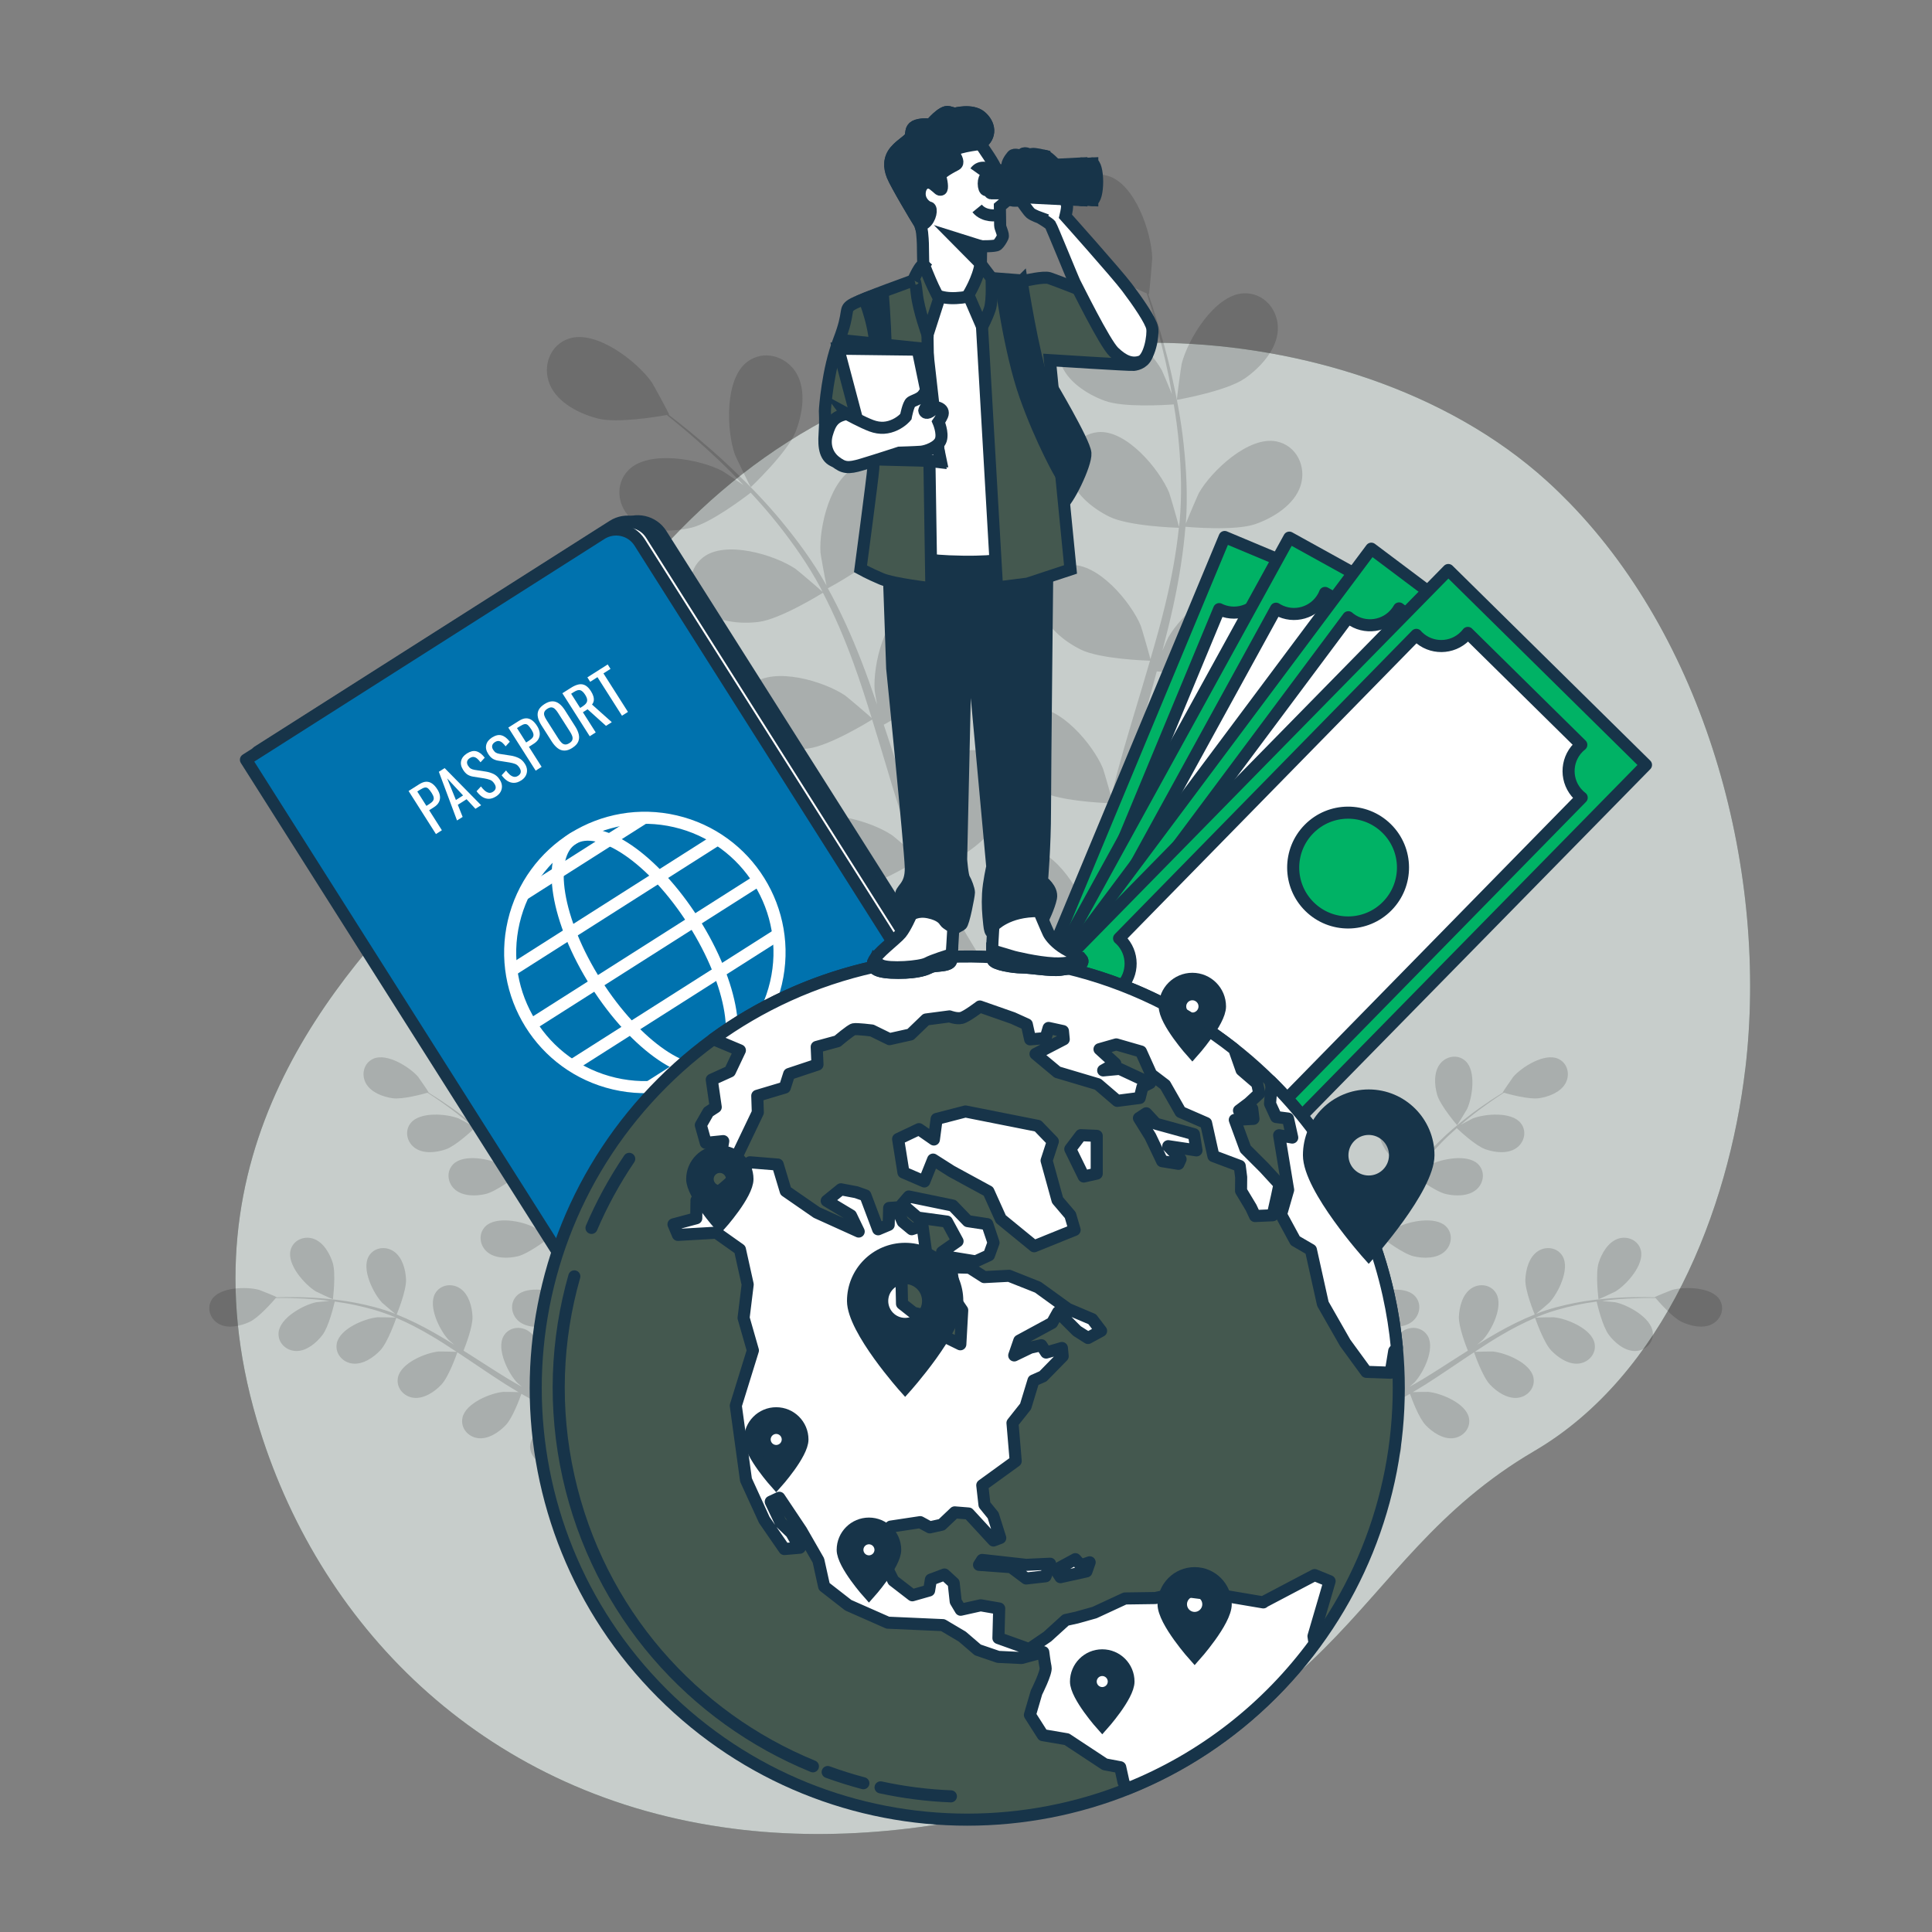 <svg width="160" height="160" viewBox="0 0 160 160" fill="none" xmlns="http://www.w3.org/2000/svg">
<rect x="0" y="0" width="160" height="160" fill="#808080" stroke="none"/>
<g clip-path="url(#clip0_1100_12081)">
<path d="M144.541 88.486C143.155 100.23 137.792 113.885 127.085 120.157C110.905 129.635 112.259 144.214 80.678 150.554C75.753 151.542 71.081 151.958 66.675 151.875C64.307 151.83 62.013 151.642 59.801 151.315C39.728 148.384 26.221 134.432 21.267 117.59C14.745 95.44 27.766 80.941 36.4 72.202C45.03 63.466 51.353 36.24 82.352 29.766C87.078 28.781 91.91 28.278 96.742 28.4C107.773 28.672 119.801 32.291 128.125 39.85C128.749 40.416 129.357 41.008 129.949 41.613C141.517 53.488 146.435 72.477 144.544 88.486H144.541Z" fill="#44584F"/>
<path opacity="0.7" d="M144.541 88.486C143.155 100.23 137.792 113.885 127.085 120.157C110.905 129.635 112.259 144.214 80.678 150.554C75.753 151.542 71.081 151.958 66.675 151.875C64.307 151.83 62.013 151.642 59.801 151.315C39.728 148.384 26.221 134.432 21.267 117.59C14.745 95.44 27.766 80.941 36.4 72.202C45.03 63.466 51.353 36.24 82.352 29.766C87.078 28.781 91.91 28.278 96.742 28.4C107.773 28.672 119.801 32.291 128.125 39.85C128.749 40.416 129.357 41.008 129.949 41.613C141.517 53.488 146.435 72.477 144.544 88.486H144.541Z" fill="white"/>
<g opacity="0.15">
<path d="M103.069 31.35C101.552 32.403 97.475 33.11 97.472 33.114C97.43 33.12 97.821 30.285 97.865 30.109C98.387 28.07 100.598 24.438 102.953 24.294C104.649 24.192 105.894 25.664 105.827 27.293C105.76 28.957 104.361 30.458 103.072 31.354L103.069 31.35Z" fill="black"/>
<path d="M91.827 82.659C91.827 82.755 91.833 82.845 91.833 82.941L90.435 83.846C90.435 83.462 90.432 83.075 90.432 82.675C90.432 81.542 90.451 80.33 90.486 79.085C90.195 79.03 88.537 78.714 87.03 78.221C86.099 79.737 83.363 81.834 83.008 82.102C83.619 83.037 84.227 83.939 84.809 84.781C85.209 85.363 85.6 85.917 85.981 86.448L84.445 86.752C84.185 86.365 83.92 85.974 83.651 85.565C83.024 84.621 82.374 83.597 81.715 82.541C81.299 82.717 77.881 84.141 76.147 84.096C74.576 84.051 72.585 83.562 71.619 82.205C70.672 80.88 70.909 78.966 72.384 78.125C74.432 76.957 78.269 78.787 79.821 80.208C79.913 80.291 80.806 81.312 81.357 81.965C81.091 81.533 80.825 81.114 80.557 80.666C80.019 79.782 79.507 78.883 78.953 77.917C78.704 77.44 78.448 76.96 78.192 76.477C77.929 76 77.709 75.466 77.465 74.957C76.921 73.763 76.425 72.528 75.955 71.273C75.181 71.744 72.4 73.37 70.832 73.565C69.27 73.76 67.232 73.574 66.07 72.384C64.934 71.216 64.877 69.29 66.208 68.234C68.054 66.768 72.125 67.997 73.875 69.165C73.984 69.238 75.145 70.218 75.776 70.768C75.501 70.01 75.219 69.257 74.963 68.483C74.227 66.246 73.552 63.958 72.867 61.68C72.659 60.982 72.441 60.288 72.227 59.593C71.952 59.763 68.691 61.77 66.934 61.987C65.376 62.182 63.331 61.997 62.173 60.806C61.037 59.638 60.979 57.712 62.31 56.656C64.157 55.19 68.227 56.419 69.977 57.587C70.109 57.677 71.779 59.088 72.189 59.465C71.715 57.936 71.229 56.416 70.691 54.938C69.949 52.896 69.107 50.934 68.153 49.091C68.025 49.171 64.63 51.277 62.832 51.504C61.27 51.699 59.229 51.514 58.07 50.323C56.934 49.155 56.877 47.229 58.208 46.173C60.054 44.707 64.125 45.936 65.875 47.104C66.013 47.197 67.808 48.717 68.115 49.014C68.057 48.906 68.009 48.784 67.952 48.678C66.909 46.726 65.651 44.966 64.393 43.376C63.664 42.451 62.915 41.606 62.169 40.803C61.577 41.261 58.848 43.322 57.254 43.702C55.725 44.067 53.677 44.109 52.39 43.05C51.133 42.013 50.864 40.105 52.07 38.909C53.744 37.248 57.926 38.022 59.795 38.992C59.897 39.043 60.87 39.696 61.574 40.179C61.232 39.821 60.886 39.446 60.55 39.11C59.296 37.843 58.067 36.762 56.973 35.811C56.345 35.277 55.769 34.803 55.222 34.368C54.406 34.515 51.117 35.059 49.552 34.669C48.025 34.288 46.189 33.379 45.536 31.849C44.896 30.349 45.536 28.534 47.161 28.029C49.411 27.328 52.768 29.939 53.977 31.661C54.083 31.811 55.453 34.323 55.411 34.333C55.411 34.333 55.373 34.339 55.363 34.342C55.897 34.752 56.461 35.194 57.072 35.693C58.189 36.621 59.443 37.68 60.729 38.922C62.019 40.16 63.385 41.545 64.694 43.133C66.006 44.723 67.305 46.461 68.413 48.426C68.425 48.448 68.435 48.474 68.448 48.496C68.301 47.821 67.958 45.92 67.949 45.77C67.811 43.67 68.777 39.53 70.969 38.659C72.547 38.035 74.189 39.043 74.633 40.611C75.088 42.211 74.23 44.074 73.28 45.328C72.211 46.742 68.832 48.576 68.56 48.72C69.597 50.602 70.509 52.614 71.321 54.704C71.785 55.898 72.217 57.114 72.633 58.339C72.528 57.75 72.435 57.225 72.432 57.149C72.294 55.046 73.261 50.909 75.453 50.038C77.03 49.411 78.672 50.422 79.117 51.99C79.571 53.59 78.713 55.453 77.763 56.707C76.8 57.981 73.952 59.6 73.19 60.019C73.344 60.489 73.504 60.96 73.657 61.434C74.393 63.699 75.117 65.965 75.894 68.163C76.166 68.938 76.467 69.693 76.761 70.448C76.665 69.926 76.592 69.485 76.589 69.418C76.451 67.315 77.417 63.178 79.609 62.307C81.19 61.68 82.829 62.691 83.273 64.259C83.728 65.859 82.867 67.722 81.92 68.976C81.001 70.192 78.384 71.709 77.485 72.211C77.811 72.976 78.134 73.741 78.486 74.467C78.736 74.957 78.944 75.446 79.222 75.926C79.488 76.406 79.75 76.88 80.013 77.35C80.55 78.237 81.094 79.155 81.641 80.006C82.016 80.602 82.384 81.162 82.752 81.728C82.47 80.96 81.952 79.443 81.923 79.312C81.622 77.946 81.667 75.619 82.329 73.859C82.285 73.658 82.256 73.453 82.249 73.248C82.192 71.619 83.443 70.153 85.139 70.266C87.491 70.419 89.683 74.064 90.195 76.106C90.224 76.227 90.406 77.568 90.509 78.419C90.525 77.91 90.534 77.418 90.56 76.893C90.598 75.859 90.669 74.826 90.739 73.715C90.793 73.181 90.845 72.64 90.899 72.096C90.941 71.555 91.056 70.986 91.129 70.426C91.334 69.13 91.603 67.827 91.904 66.518C90.998 66.483 87.782 66.304 86.368 65.603C84.96 64.906 83.357 63.626 83.046 61.99C82.742 60.39 83.757 58.752 85.449 58.605C87.798 58.4 90.515 61.67 91.331 63.613C91.382 63.734 91.811 65.19 92.032 65.997C92.217 65.213 92.4 64.429 92.617 63.642C93.238 61.37 93.936 59.088 94.621 56.809C94.832 56.112 95.033 55.414 95.238 54.717C94.915 54.707 91.088 54.579 89.504 53.795C88.096 53.098 86.493 51.818 86.182 50.182C85.878 48.582 86.893 46.944 88.585 46.797C90.934 46.592 93.651 49.862 94.467 51.802C94.528 51.949 95.142 54.048 95.273 54.589C95.721 53.053 96.157 51.517 96.521 49.984C97.03 47.872 97.411 45.773 97.629 43.709C97.478 43.706 93.485 43.59 91.859 42.784C90.451 42.086 88.848 40.806 88.537 39.171C88.233 37.571 89.248 35.933 90.941 35.786C93.289 35.581 96.006 38.851 96.822 40.794C96.886 40.947 97.545 43.206 97.635 43.622C97.648 43.501 97.673 43.373 97.686 43.251C97.891 41.046 97.814 38.883 97.641 36.864C97.545 35.69 97.385 34.573 97.206 33.491C96.461 33.545 93.046 33.76 91.507 33.197C90.029 32.659 88.297 31.562 87.811 29.971C87.334 28.413 88.163 26.675 89.827 26.342C92.141 25.881 95.2 28.832 96.224 30.672C96.278 30.771 96.733 31.853 97.053 32.643C96.963 32.157 96.883 31.651 96.79 31.184C96.441 29.437 96.016 27.856 95.629 26.461C95.401 25.667 95.181 24.957 94.966 24.294C94.208 23.965 91.158 22.605 90.07 21.418C89.008 20.259 87.977 18.486 88.275 16.851C88.569 15.248 90.105 14.086 91.737 14.56C94.003 15.216 95.357 19.248 95.421 21.35C95.424 21.533 95.181 24.384 95.142 24.368C95.142 24.368 95.104 24.352 95.097 24.349C95.315 24.982 95.542 25.667 95.776 26.416C96.195 27.805 96.659 29.379 97.046 31.13C97.437 32.873 97.814 34.784 98.029 36.829C98.246 38.877 98.371 41.046 98.211 43.296C98.211 43.322 98.205 43.347 98.201 43.373C98.454 42.73 99.216 40.954 99.289 40.822C100.333 38.995 103.424 36.074 105.731 36.56C107.392 36.909 108.205 38.656 107.712 40.211C107.206 41.798 105.465 42.877 103.981 43.398C102.307 43.99 98.477 43.651 98.173 43.626C98 45.766 97.651 47.949 97.174 50.138C96.902 51.389 96.592 52.643 96.262 53.894C96.496 53.344 96.71 52.854 96.749 52.79C97.792 50.963 100.883 48.041 103.19 48.528C104.854 48.877 105.664 50.624 105.171 52.176C104.669 53.763 102.925 54.842 101.44 55.363C99.936 55.894 96.665 55.673 95.798 55.603C95.667 56.083 95.542 56.563 95.408 57.04C94.771 59.338 94.125 61.626 93.561 63.888C93.363 64.685 93.197 65.478 93.024 66.272C93.232 65.786 93.414 65.376 93.446 65.315C94.489 63.488 97.581 60.566 99.888 61.053C101.549 61.401 102.361 63.149 101.869 64.701C101.363 66.288 99.622 67.366 98.137 67.888C96.701 68.394 93.68 68.218 92.653 68.141C92.502 68.957 92.352 69.776 92.243 70.576C92.182 71.123 92.083 71.645 92.054 72.198C92.013 72.746 91.971 73.286 91.929 73.821C91.888 74.854 91.837 75.923 91.821 76.934C91.805 77.638 91.801 78.307 91.798 78.982C91.987 78.186 92.39 76.633 92.438 76.509C93.193 74.544 95.805 71.19 98.16 71.318C99.856 71.411 100.921 73.018 100.669 74.627C100.409 76.272 98.851 77.603 97.465 78.342C95.939 79.158 92.253 79.414 91.792 79.443C91.789 80.56 91.795 81.648 91.817 82.672L91.827 82.659Z" fill="black"/>
<path d="M62.183 40.339C62.151 40.368 60.912 37.785 60.851 37.616C60.163 35.626 60.003 31.379 61.888 29.962C63.245 28.941 65.095 29.482 65.936 30.877C66.797 32.301 66.461 34.323 65.879 35.782C65.194 37.498 62.183 40.336 62.183 40.339Z" fill="black"/>
</g>
<g opacity="0.15">
<path d="M40.938 90.646C40.675 91.562 39.283 93.178 39.28 93.178C39.264 93.194 38.493 91.936 38.454 91.85C37.997 90.864 37.69 88.694 38.582 87.869C39.226 87.274 40.202 87.453 40.707 88.125C41.222 88.81 41.158 89.866 40.934 90.646H40.938Z" fill="black"/>
<path d="M53.226 114.787C53.258 114.826 53.29 114.861 53.322 114.896L53.059 115.715C52.935 115.565 52.807 115.408 52.675 115.248C52.304 114.797 51.917 114.304 51.523 113.798C51.389 113.872 50.624 114.288 49.863 114.582C49.987 115.491 49.581 117.222 49.527 117.446C50.077 117.619 50.611 117.779 51.12 117.926C51.469 118.026 51.808 118.122 52.132 118.208L51.62 118.832C51.389 118.765 51.156 118.694 50.916 118.618C50.355 118.445 49.764 118.25 49.156 118.045C49.047 118.253 48.151 119.936 47.444 120.483C46.803 120.979 45.847 121.434 45.018 121.21C44.208 120.989 43.677 120.15 43.991 119.331C44.426 118.195 46.554 117.67 47.639 117.731C47.703 117.734 48.391 117.85 48.826 117.93C48.58 117.843 48.336 117.763 48.084 117.674C47.581 117.498 47.082 117.306 46.547 117.101C46.291 116.992 46.035 116.883 45.773 116.774C45.514 116.672 45.252 116.528 44.986 116.406C44.378 116.109 43.776 115.776 43.181 115.43C43.024 115.872 42.448 117.427 41.888 118.019C41.328 118.608 40.455 119.2 39.603 119.104C38.768 119.011 38.115 118.259 38.301 117.405C38.56 116.218 40.583 115.376 41.664 115.27C41.731 115.264 42.516 115.274 42.944 115.29C42.586 115.078 42.227 114.867 41.872 114.643C40.848 113.99 39.831 113.299 38.813 112.614C38.503 112.403 38.189 112.198 37.876 111.99C37.821 112.147 37.175 114.013 36.547 114.675C35.991 115.264 35.114 115.856 34.263 115.76C33.428 115.667 32.775 114.915 32.96 114.061C33.216 112.874 35.242 112.032 36.324 111.926C36.404 111.92 37.533 111.936 37.818 111.955C37.13 111.501 36.439 111.053 35.741 110.64C34.778 110.067 33.802 109.562 32.819 109.139C32.794 109.213 32.128 111.162 31.485 111.84C30.925 112.429 30.052 113.021 29.2 112.925C28.365 112.832 27.712 112.08 27.898 111.226C28.154 110.038 30.18 109.197 31.261 109.091C31.344 109.082 32.56 109.101 32.778 109.12C32.72 109.094 32.663 109.062 32.602 109.04C31.546 108.602 30.471 108.31 29.45 108.09C28.858 107.958 28.282 107.866 27.722 107.789C27.636 108.166 27.22 109.878 26.707 110.554C26.218 111.2 25.412 111.885 24.554 111.885C23.712 111.885 22.983 111.21 23.072 110.339C23.197 109.13 25.117 108.07 26.18 107.846C26.237 107.834 26.839 107.776 27.277 107.738C27.024 107.706 26.762 107.67 26.519 107.645C25.604 107.549 24.762 107.52 24.013 107.498C23.587 107.488 23.203 107.491 22.845 107.494C22.567 107.818 21.434 109.114 20.682 109.469C19.949 109.814 18.919 110.054 18.157 109.658C17.412 109.267 17.076 108.333 17.555 107.603C18.224 106.589 20.416 106.534 21.463 106.822C21.552 106.848 22.922 107.402 22.909 107.421C22.909 107.421 22.896 107.437 22.893 107.44C23.239 107.427 23.61 107.421 24.016 107.421C24.765 107.424 25.61 107.437 26.532 107.514C27.45 107.587 28.448 107.693 29.488 107.898C30.532 108.102 31.616 108.371 32.701 108.794C32.714 108.797 32.727 108.806 32.736 108.81C32.458 108.589 31.7 107.942 31.645 107.885C30.903 107.091 29.936 105.126 30.525 104.061C30.951 103.296 31.936 103.162 32.624 103.642C33.328 104.131 33.594 105.155 33.626 105.965C33.661 106.88 32.912 108.714 32.852 108.861C33.879 109.27 34.903 109.776 35.907 110.346C36.483 110.669 37.053 111.014 37.62 111.366C37.386 111.168 37.175 110.986 37.149 110.96C36.407 110.166 35.44 108.202 36.029 107.136C36.455 106.371 37.44 106.237 38.128 106.717C38.832 107.206 39.098 108.23 39.13 109.04C39.162 109.862 38.554 111.44 38.388 111.856C38.602 111.994 38.819 112.128 39.037 112.266C40.071 112.928 41.101 113.597 42.128 114.221C42.49 114.442 42.855 114.643 43.219 114.848C43.011 114.672 42.839 114.518 42.813 114.493C42.071 113.699 41.104 111.731 41.693 110.669C42.119 109.904 43.104 109.77 43.792 110.25C44.496 110.739 44.762 111.763 44.794 112.573C44.826 113.357 44.279 114.819 44.084 115.312C44.464 115.51 44.842 115.709 45.219 115.885C45.479 115.997 45.722 116.125 45.991 116.224C46.253 116.33 46.512 116.432 46.772 116.534C47.274 116.714 47.792 116.899 48.288 117.062C48.631 117.178 48.964 117.28 49.293 117.386C48.928 117.171 48.227 116.736 48.173 116.694C47.607 116.25 46.864 115.306 46.554 114.387C46.471 114.323 46.391 114.25 46.32 114.17C45.764 113.539 45.786 112.544 46.499 112.035C47.488 111.328 49.552 112.064 50.426 112.71C50.477 112.749 50.989 113.226 51.306 113.53C51.146 113.322 50.989 113.12 50.829 112.906C50.506 112.48 50.199 112.045 49.863 111.581C49.709 111.35 49.556 111.117 49.399 110.883C49.239 110.653 49.098 110.39 48.944 110.141C48.602 109.558 48.282 108.95 47.978 108.33C47.603 108.611 46.263 109.59 45.469 109.776C44.679 109.958 43.623 109.971 42.964 109.421C42.32 108.88 42.189 107.898 42.816 107.286C43.687 106.438 45.84 106.854 46.8 107.36C46.861 107.392 47.508 107.834 47.859 108.083C47.677 107.709 47.495 107.338 47.322 106.954C46.826 105.843 46.359 104.707 45.888 103.574C45.744 103.229 45.597 102.883 45.45 102.538C45.319 102.64 43.751 103.84 42.861 104.045C42.071 104.227 41.015 104.24 40.355 103.69C39.712 103.152 39.581 102.166 40.208 101.555C41.079 100.707 43.232 101.123 44.192 101.629C44.266 101.667 45.197 102.304 45.424 102.477C45.101 101.718 44.772 100.963 44.416 100.234C43.93 99.226 43.395 98.263 42.807 97.37C42.746 97.418 41.114 98.675 40.205 98.886C39.415 99.069 38.359 99.082 37.7 98.531C37.056 97.994 36.925 97.008 37.552 96.397C38.423 95.549 40.576 95.965 41.536 96.471C41.613 96.509 42.615 97.197 42.784 97.331C42.749 97.277 42.72 97.219 42.685 97.168C42.045 96.221 41.309 95.386 40.58 94.634C40.157 94.198 39.728 93.805 39.303 93.43C39.024 93.696 37.731 94.896 36.931 95.178C36.167 95.447 35.117 95.575 34.404 95.098C33.703 94.634 33.466 93.667 34.023 92.992C34.794 92.051 36.98 92.231 37.991 92.627C38.045 92.65 38.58 92.931 38.967 93.142C38.772 92.976 38.573 92.803 38.384 92.647C37.674 92.064 36.989 91.571 36.375 91.142C36.026 90.903 35.703 90.688 35.402 90.496C34.992 90.615 33.331 91.066 32.509 90.951C31.706 90.835 30.717 90.467 30.301 89.715C29.895 88.979 30.128 88.013 30.935 87.671C32.051 87.194 33.911 88.355 34.624 89.174C34.685 89.245 35.52 90.464 35.501 90.471C35.501 90.471 35.482 90.477 35.475 90.477C35.77 90.659 36.084 90.858 36.423 91.079C37.044 91.495 37.744 91.971 38.471 92.544C39.197 93.114 39.971 93.751 40.727 94.496C41.482 95.242 42.24 96.064 42.912 97.014C42.919 97.024 42.925 97.037 42.935 97.05C42.826 96.71 42.547 95.754 42.535 95.677C42.352 94.608 42.631 92.432 43.709 91.872C44.487 91.469 45.383 91.901 45.693 92.682C46.01 93.478 45.667 94.48 45.248 95.171C44.775 95.952 43.136 97.072 43.005 97.159C43.636 98.067 44.212 99.053 44.736 100.083C45.037 100.672 45.322 101.274 45.6 101.878C45.514 101.584 45.44 101.318 45.434 101.28C45.252 100.208 45.53 98.035 46.608 97.475C47.386 97.072 48.279 97.504 48.589 98.285C48.906 99.082 48.563 100.083 48.144 100.774C47.719 101.478 46.34 102.458 45.971 102.714C46.077 102.947 46.183 103.181 46.285 103.414C46.781 104.538 47.271 105.661 47.786 106.749C47.968 107.133 48.16 107.504 48.352 107.875C48.276 107.613 48.215 107.389 48.208 107.357C48.026 106.288 48.304 104.112 49.383 103.552C50.16 103.149 51.053 103.581 51.364 104.362C51.68 105.158 51.338 106.16 50.919 106.851C50.512 107.523 49.248 108.438 48.813 108.746C49.021 109.12 49.229 109.498 49.447 109.85C49.6 110.086 49.731 110.33 49.901 110.56C50.064 110.794 50.224 111.021 50.381 111.248C50.701 111.674 51.031 112.118 51.357 112.525C51.581 112.81 51.799 113.078 52.016 113.35C51.831 112.97 51.485 112.221 51.463 112.154C51.12 111.123 51.066 108.931 52.048 108.214C52.755 107.696 53.706 107.987 54.132 108.714C54.567 109.453 54.378 110.493 54.068 111.242C53.725 112.067 52.34 113.373 52.163 113.536C52.528 113.984 52.883 114.413 53.229 114.816L53.226 114.787Z" fill="black"/>
<path d="M27.568 107.597C27.568 107.619 26.227 106.995 26.147 106.944C25.222 106.374 23.77 104.733 24.058 103.552C24.266 102.701 25.181 102.314 25.971 102.592C26.781 102.88 27.306 103.795 27.552 104.57C27.84 105.478 27.568 107.594 27.568 107.597Z" fill="black"/>
</g>
<g opacity="0.15">
<path d="M119.012 90.646C119.274 91.562 120.666 93.178 120.669 93.178C120.685 93.194 121.456 91.936 121.495 91.85C121.952 90.864 122.26 88.694 121.367 87.869C120.724 87.274 119.748 87.453 119.242 88.125C118.727 88.81 118.791 89.866 119.015 90.646H119.012Z" fill="black"/>
<path d="M106.723 114.787C106.691 114.826 106.659 114.861 106.627 114.896L106.89 115.715C107.015 115.565 107.143 115.408 107.274 115.248C107.645 114.797 108.032 114.304 108.426 113.798C108.56 113.872 109.325 114.288 110.087 114.582C109.962 115.491 110.368 117.222 110.423 117.446C109.872 117.619 109.338 117.779 108.829 117.926C108.48 118.026 108.141 118.122 107.818 118.208L108.33 118.832C108.56 118.765 108.794 118.694 109.034 118.618C109.594 118.445 110.186 118.25 110.794 118.045C110.903 118.253 111.799 119.936 112.506 120.483C113.146 120.979 114.103 121.434 114.931 121.21C115.741 120.989 116.272 120.15 115.959 119.331C115.523 118.195 113.395 117.67 112.311 117.731C112.247 117.734 111.555 117.85 111.123 117.93C111.37 117.843 111.613 117.763 111.866 117.674C112.368 117.498 112.867 117.306 113.402 117.101C113.658 116.992 113.914 116.883 114.176 116.774C114.435 116.672 114.698 116.528 114.963 116.406C115.571 116.109 116.173 115.776 116.768 115.43C116.925 115.872 117.501 117.427 118.061 118.019C118.621 118.608 119.495 119.2 120.346 119.104C121.181 119.011 121.834 118.259 121.648 117.405C121.389 116.218 119.367 115.376 118.285 115.27C118.218 115.264 117.434 115.274 117.005 115.29C117.363 115.078 117.722 114.867 118.077 114.643C119.101 113.99 120.119 113.299 121.136 112.614C121.447 112.403 121.76 112.198 122.074 111.99C122.128 112.147 122.775 114.013 123.402 114.675C123.959 115.264 124.835 115.856 125.687 115.76C126.522 115.667 127.175 114.915 126.989 114.061C126.733 112.874 124.707 112.032 123.626 111.926C123.546 111.92 122.416 111.936 122.131 111.955C122.819 111.501 123.511 111.053 124.208 110.64C125.171 110.067 126.147 109.562 127.13 109.139C127.155 109.213 127.821 111.162 128.464 111.84C129.024 112.429 129.898 113.021 130.749 112.925C131.584 112.832 132.237 112.08 132.051 111.226C131.795 110.038 129.77 109.197 128.688 109.091C128.605 109.082 127.389 109.101 127.171 109.12C127.229 109.094 127.287 109.062 127.347 109.04C128.403 108.602 129.479 108.31 130.499 108.09C131.091 107.958 131.667 107.866 132.227 107.789C132.314 108.166 132.73 109.878 133.242 110.554C133.731 111.2 134.538 111.885 135.395 111.885C136.237 111.885 136.967 111.21 136.877 110.339C136.752 109.13 134.832 108.07 133.77 107.846C133.712 107.834 133.111 107.776 132.672 107.738C132.925 107.706 133.187 107.67 133.431 107.645C134.346 107.549 135.187 107.52 135.936 107.498C136.362 107.488 136.746 107.491 137.104 107.494C137.383 107.818 138.515 109.114 139.267 109.469C140 109.814 141.031 110.054 141.792 109.658C142.538 109.267 142.874 108.333 142.394 107.603C141.725 106.589 139.533 106.534 138.487 106.822C138.397 106.848 137.027 107.402 137.04 107.421C137.04 107.421 137.053 107.437 137.056 107.44C136.711 107.427 136.339 107.421 135.933 107.421C135.184 107.424 134.339 107.437 133.418 107.514C132.499 107.587 131.501 107.693 130.461 107.898C129.418 108.102 128.333 108.371 127.248 108.794C127.235 108.797 127.223 108.806 127.213 108.81C127.491 108.589 128.25 107.942 128.304 107.885C129.047 107.091 130.013 105.126 129.424 104.061C128.999 103.296 128.013 103.162 127.325 103.642C126.621 104.131 126.355 105.155 126.323 105.965C126.288 106.88 127.037 108.714 127.098 108.861C126.071 109.27 125.047 109.776 124.042 110.346C123.466 110.669 122.896 111.014 122.33 111.366C122.563 111.168 122.775 110.986 122.8 110.96C123.543 110.166 124.509 108.202 123.92 107.136C123.495 106.371 122.509 106.237 121.821 106.717C121.117 107.206 120.851 108.23 120.819 109.04C120.787 109.862 121.395 111.44 121.562 111.856C121.347 111.994 121.13 112.128 120.912 112.266C119.879 112.928 118.848 113.597 117.821 114.221C117.459 114.442 117.095 114.643 116.73 114.848C116.938 114.672 117.111 114.518 117.136 114.493C117.879 113.699 118.845 111.731 118.256 110.669C117.831 109.904 116.845 109.77 116.157 110.25C115.453 110.739 115.187 111.763 115.155 112.573C115.123 113.357 115.671 114.819 115.866 115.312C115.485 115.51 115.107 115.709 114.73 115.885C114.471 115.997 114.227 116.125 113.959 116.224C113.696 116.33 113.437 116.432 113.178 116.534C112.675 116.714 112.157 116.899 111.661 117.062C111.319 117.178 110.986 117.28 110.656 117.386C111.021 117.171 111.722 116.736 111.776 116.694C112.343 116.25 113.085 115.306 113.395 114.387C113.479 114.323 113.559 114.25 113.629 114.17C114.186 113.539 114.163 112.544 113.45 112.035C112.461 111.328 110.397 112.064 109.523 112.71C109.472 112.749 108.96 113.226 108.643 113.53C108.803 113.322 108.96 113.12 109.12 112.906C109.443 112.48 109.751 112.045 110.087 111.581C110.24 111.35 110.394 111.117 110.551 110.883C110.711 110.653 110.851 110.39 111.005 110.141C111.347 109.558 111.667 108.95 111.971 108.33C112.346 108.611 113.687 109.59 114.48 109.776C115.271 109.958 116.327 109.971 116.986 109.421C117.629 108.88 117.76 107.898 117.133 107.286C116.263 106.438 114.109 106.854 113.149 107.36C113.088 107.392 112.442 107.834 112.09 108.083C112.272 107.709 112.455 107.338 112.627 106.954C113.123 105.843 113.591 104.707 114.061 103.574C114.205 103.229 114.352 102.883 114.499 102.538C114.631 102.64 116.199 103.84 117.088 104.045C117.879 104.227 118.935 104.24 119.594 103.69C120.237 103.152 120.368 102.166 119.741 101.555C118.871 100.707 116.717 101.123 115.757 101.629C115.683 101.667 114.752 102.304 114.525 102.477C114.848 101.718 115.178 100.963 115.533 100.234C116.019 99.226 116.554 98.263 117.143 97.37C117.203 97.418 118.835 98.675 119.744 98.886C120.535 99.069 121.591 99.082 122.25 98.531C122.893 97.994 123.024 97.008 122.397 96.397C121.527 95.549 119.373 95.965 118.413 96.471C118.336 96.509 117.335 97.197 117.165 97.331C117.2 97.277 117.229 97.219 117.264 97.168C117.904 96.221 118.64 95.386 119.37 94.634C119.792 94.198 120.221 93.805 120.647 93.43C120.925 93.696 122.218 94.896 123.018 95.178C123.783 95.447 124.832 95.575 125.546 95.098C126.247 94.634 126.483 93.667 125.927 92.992C125.155 92.051 122.97 92.231 121.959 92.627C121.904 92.65 121.37 92.931 120.983 93.142C121.178 92.976 121.376 92.803 121.565 92.647C122.275 92.064 122.96 91.571 123.575 91.142C123.923 90.903 124.247 90.688 124.547 90.496C124.957 90.615 126.618 91.066 127.44 90.951C128.243 90.835 129.232 90.467 129.648 89.715C130.055 88.979 129.821 88.013 129.015 87.671C127.898 87.194 126.039 88.355 125.325 89.174C125.264 89.245 124.429 90.464 124.448 90.471C124.448 90.471 124.467 90.477 124.474 90.477C124.179 90.659 123.866 90.858 123.527 91.079C122.906 91.495 122.205 91.971 121.479 92.544C120.752 93.114 119.978 93.751 119.223 94.496C118.467 95.242 117.709 96.064 117.037 97.014C117.031 97.024 117.024 97.037 117.015 97.05C117.123 96.71 117.402 95.754 117.415 95.677C117.597 94.608 117.319 92.432 116.24 91.872C115.463 91.469 114.57 91.901 114.256 92.682C113.939 93.478 114.282 94.48 114.701 95.171C115.175 95.952 116.813 97.072 116.944 97.159C116.314 98.067 115.738 99.053 115.213 100.083C114.912 100.672 114.627 101.274 114.349 101.878C114.435 101.584 114.509 101.318 114.515 101.28C114.698 100.208 114.419 98.035 113.341 97.475C112.563 97.072 111.671 97.504 111.36 98.285C111.043 99.082 111.386 100.083 111.805 100.774C112.231 101.478 113.61 102.458 113.978 102.714C113.872 102.947 113.767 103.181 113.664 103.414C113.168 104.538 112.679 105.661 112.163 106.749C111.981 107.133 111.789 107.504 111.597 107.875C111.674 107.613 111.735 107.389 111.741 107.357C111.923 106.288 111.645 104.112 110.567 103.552C109.789 103.149 108.896 103.581 108.586 104.362C108.269 105.158 108.611 106.16 109.031 106.851C109.437 107.523 110.701 108.438 111.136 108.746C110.928 109.12 110.72 109.498 110.503 109.85C110.349 110.086 110.218 110.33 110.048 110.56C109.885 110.794 109.725 111.021 109.568 111.248C109.248 111.674 108.919 112.118 108.592 112.525C108.368 112.81 108.151 113.078 107.933 113.35C108.119 112.97 108.464 112.221 108.487 112.154C108.829 111.123 108.883 108.931 107.901 108.214C107.194 107.696 106.243 107.987 105.818 108.714C105.383 109.453 105.571 110.493 105.882 111.242C106.224 112.067 107.61 113.373 107.786 113.536C107.421 113.984 107.066 114.413 106.72 114.816L106.723 114.787Z" fill="black"/>
<path d="M132.381 107.597C132.381 107.619 133.722 106.995 133.802 106.944C134.727 106.374 136.179 104.733 135.891 103.552C135.683 102.701 134.768 102.314 133.978 102.592C133.168 102.88 132.643 103.795 132.397 104.57C132.109 105.478 132.381 107.594 132.381 107.597Z" fill="black"/>
</g>
<path d="M104.736 96.326L83.536 87.44L101.421 44.471L122.621 53.357L104.736 96.326Z" fill="#00B265" stroke="#173449" stroke-linecap="round" stroke-linejoin="round"/>
<path d="M118.365 57.744C116.954 57.152 116.288 55.526 116.88 54.115C116.925 54.007 116.98 53.907 117.034 53.808L104.861 48.707C104.829 48.816 104.794 48.925 104.749 49.034C104.157 50.445 102.532 51.111 101.12 50.519C101.066 50.496 101.018 50.471 100.967 50.445L87.476 82.938C87.53 82.957 87.584 82.973 87.636 82.995C89.047 83.587 89.712 85.213 89.12 86.624C89.076 86.733 89.021 86.832 88.967 86.931L101.14 92.032C101.172 91.923 101.207 91.814 101.252 91.706C101.844 90.294 103.469 89.629 104.88 90.221C104.989 90.266 105.088 90.32 105.188 90.374L118.692 57.856C118.583 57.824 118.474 57.789 118.365 57.744ZM101.13 74.621C98.813 73.651 97.725 70.986 98.695 68.672C99.664 66.355 102.33 65.267 104.644 66.237C106.96 67.207 108.048 69.872 107.079 72.186C106.109 74.502 103.444 75.591 101.13 74.621Z" fill="white" stroke="#173449" stroke-linecap="round" stroke-linejoin="round"/>
<path d="M104.458 96.435L84.343 85.309L106.775 44.525L126.89 55.654L104.458 96.435Z" fill="#00B265" stroke="#173449" stroke-linecap="round" stroke-linejoin="round"/>
<path d="M122.182 59.552C120.841 58.81 120.358 57.123 121.097 55.782C121.155 55.68 121.216 55.584 121.283 55.494L109.734 49.104C109.693 49.21 109.645 49.315 109.59 49.414C108.848 50.755 107.161 51.242 105.821 50.499C105.769 50.47 105.721 50.438 105.673 50.41L88.742 81.251C88.793 81.277 88.845 81.299 88.896 81.328C90.237 82.07 90.723 83.757 89.981 85.098C89.923 85.2 89.862 85.296 89.795 85.386L101.344 91.776C101.385 91.67 101.433 91.565 101.491 91.466C102.233 90.125 103.92 89.642 105.261 90.381C105.363 90.438 105.459 90.499 105.549 90.566L122.493 59.699C122.387 59.658 122.281 59.61 122.182 59.555V59.552ZM103.219 74.464C101.021 73.248 100.227 70.483 101.443 68.285C102.659 66.086 105.424 65.293 107.622 66.509C109.821 67.725 110.614 70.49 109.398 72.688C108.182 74.886 105.417 75.68 103.219 74.464Z" fill="white" stroke="#173449" stroke-linecap="round" stroke-linejoin="round"/>
<path d="M104.087 96.531L85.706 82.727L113.565 45.44L131.946 59.245L104.087 96.531Z" fill="#00B265" stroke="#173449" stroke-linecap="round" stroke-linejoin="round"/>
<path d="M126.746 62.454C125.52 61.536 125.274 59.795 126.195 58.573C126.266 58.48 126.342 58.394 126.419 58.314L115.866 50.387C115.808 50.486 115.747 50.582 115.677 50.675C114.758 51.901 113.018 52.147 111.792 51.226C111.747 51.19 111.702 51.152 111.661 51.117L90.624 79.318C90.672 79.35 90.72 79.379 90.765 79.414C91.99 80.333 92.237 82.074 91.315 83.296C91.245 83.389 91.168 83.475 91.091 83.555L101.645 91.482C101.702 91.382 101.763 91.286 101.834 91.194C102.752 89.968 104.493 89.722 105.715 90.643C105.808 90.714 105.894 90.79 105.974 90.867L127.027 62.643C126.928 62.586 126.832 62.525 126.739 62.454H126.746ZM105.901 74.598C103.894 73.091 103.488 70.24 104.995 68.234C106.502 66.227 109.354 65.821 111.36 67.328C113.366 68.835 113.773 71.686 112.266 73.693C110.758 75.699 107.907 76.106 105.901 74.598Z" fill="white" stroke="#173449" stroke-linecap="round" stroke-linejoin="round"/>
<path d="M103.719 96.573L87.348 80.432L119.943 47.206L136.314 63.347L103.719 96.573Z" fill="#00B265" stroke="#173449" stroke-linecap="round" stroke-linejoin="round"/>
<path d="M130.73 65.834C129.638 64.758 129.626 63.002 130.701 61.91C130.784 61.827 130.87 61.754 130.957 61.683L121.558 52.416C121.488 52.506 121.414 52.595 121.334 52.675C120.259 53.766 118.502 53.779 117.411 52.704C117.37 52.662 117.334 52.621 117.296 52.576L92.678 77.712C92.72 77.75 92.765 77.786 92.806 77.827C93.897 78.902 93.91 80.659 92.835 81.75C92.752 81.834 92.665 81.907 92.579 81.978L101.978 91.245C102.048 91.155 102.122 91.066 102.202 90.986C103.277 89.894 105.034 89.882 106.125 90.957C106.208 91.04 106.282 91.126 106.352 91.213L130.989 66.058C130.899 65.987 130.81 65.914 130.73 65.834ZM108.451 75.085C106.662 73.322 106.643 70.445 108.406 68.656C110.17 66.867 113.046 66.848 114.835 68.611C116.624 70.374 116.643 73.251 114.88 75.04C113.117 76.829 110.24 76.848 108.451 75.085Z" fill="white" stroke="#173449" stroke-linecap="round" stroke-linejoin="round"/>
<path d="M82.903 92.973L53.476 111.68L22.157 62.234L51.584 43.526C52.656 42.845 54.077 43.162 54.759 44.234L83.607 89.798C84.288 90.87 83.972 92.291 82.9 92.973H82.903Z" fill="#0072AE" stroke="#173449" stroke-linecap="round" stroke-linejoin="round"/>
<path d="M82.074 93.005L52.647 111.712L21.328 62.266L50.755 43.558C51.827 42.877 53.248 43.194 53.93 44.266L82.778 89.83C83.459 90.902 83.142 92.323 82.07 93.005H82.074Z" fill="white" stroke="#173449" stroke-linecap="round" stroke-linejoin="round"/>
<path d="M81.114 93.658L51.687 112.365L20.368 62.918L49.795 44.211C50.867 43.53 52.288 43.846 52.97 44.919L81.818 90.483C82.499 91.555 82.183 92.976 81.111 93.658H81.114Z" fill="#0072AE" stroke="#173449" stroke-linecap="round" stroke-linejoin="round"/>
<path d="M36.099 69.066L33.837 65.507L34.72 64.947C34.934 64.813 35.13 64.742 35.306 64.739C35.482 64.736 35.645 64.79 35.798 64.899C35.949 65.008 36.093 65.168 36.224 65.376C36.343 65.565 36.413 65.747 36.435 65.926C36.458 66.106 36.426 66.275 36.346 66.432C36.266 66.589 36.128 66.73 35.933 66.851L35.542 67.101L36.595 68.758L36.099 69.075V69.066ZM35.315 66.739L35.542 66.595C35.687 66.502 35.789 66.416 35.85 66.333C35.91 66.249 35.933 66.153 35.917 66.051C35.901 65.949 35.846 65.824 35.754 65.677C35.645 65.507 35.549 65.385 35.469 65.309C35.386 65.235 35.293 65.203 35.194 65.219C35.091 65.235 34.957 65.296 34.791 65.401L34.557 65.549L35.312 66.739H35.315Z" fill="white"/>
<path d="M37.85 67.952L36.343 63.914L36.823 63.61L39.844 66.685L39.373 66.982L38.64 66.189L37.914 66.65L38.314 67.654L37.847 67.949L37.85 67.952ZM37.757 66.253L38.349 65.875L37.031 64.461L37.757 66.253Z" fill="white"/>
<path d="M41.069 65.962C40.864 66.093 40.666 66.157 40.474 66.154C40.282 66.154 40.102 66.096 39.933 65.987C39.763 65.875 39.61 65.722 39.466 65.526L39.831 65.13C39.92 65.251 40.016 65.36 40.122 65.456C40.227 65.552 40.339 65.616 40.458 65.648C40.576 65.677 40.698 65.654 40.822 65.574C40.95 65.491 41.027 65.395 41.047 65.28C41.066 65.165 41.034 65.043 40.947 64.909C40.845 64.749 40.727 64.64 40.589 64.589C40.455 64.538 40.298 64.496 40.125 64.467L39.194 64.32C39.011 64.291 38.855 64.234 38.72 64.15C38.589 64.064 38.464 63.933 38.352 63.754C38.186 63.494 38.131 63.245 38.192 63.005C38.25 62.765 38.407 62.566 38.666 62.4C38.806 62.31 38.941 62.25 39.072 62.218C39.203 62.186 39.328 62.186 39.447 62.218C39.568 62.25 39.683 62.307 39.802 62.397C39.917 62.486 40.032 62.602 40.144 62.749L39.795 63.13C39.712 63.018 39.626 62.922 39.536 62.842C39.447 62.762 39.35 62.71 39.248 62.691C39.146 62.672 39.031 62.704 38.909 62.781C38.787 62.858 38.711 62.954 38.685 63.062C38.659 63.171 38.685 63.293 38.768 63.421C38.839 63.53 38.912 63.606 38.992 63.654C39.072 63.702 39.178 63.734 39.306 63.757L40.243 63.901C40.451 63.933 40.659 63.997 40.867 64.093C41.072 64.189 41.248 64.349 41.389 64.573C41.501 64.749 41.562 64.925 41.568 65.098C41.575 65.27 41.536 65.434 41.453 65.581C41.37 65.728 41.242 65.856 41.075 65.962H41.069Z" fill="white"/>
<path d="M43.146 64.64C42.941 64.771 42.743 64.835 42.551 64.832C42.359 64.832 42.18 64.775 42.01 64.666C41.84 64.557 41.687 64.4 41.543 64.205L41.908 63.808C41.997 63.93 42.093 64.038 42.199 64.135C42.304 64.234 42.416 64.294 42.535 64.326C42.653 64.355 42.775 64.333 42.9 64.253C43.028 64.17 43.104 64.074 43.124 63.959C43.143 63.843 43.111 63.722 43.024 63.587C42.922 63.427 42.804 63.319 42.666 63.267C42.532 63.216 42.375 63.175 42.202 63.146L41.271 62.998C41.088 62.97 40.932 62.912 40.797 62.829C40.666 62.742 40.541 62.611 40.429 62.432C40.263 62.173 40.208 61.923 40.269 61.683C40.327 61.443 40.487 61.245 40.743 61.078C40.884 60.989 41.018 60.928 41.149 60.896C41.28 60.864 41.405 60.864 41.524 60.896C41.645 60.928 41.76 60.986 41.879 61.075C41.994 61.165 42.109 61.28 42.221 61.427L41.872 61.808C41.789 61.696 41.703 61.6 41.613 61.52C41.524 61.44 41.428 61.389 41.325 61.37C41.22 61.35 41.108 61.383 40.986 61.459C40.864 61.536 40.788 61.632 40.762 61.741C40.736 61.85 40.762 61.971 40.845 62.099C40.916 62.208 40.989 62.285 41.069 62.333C41.149 62.381 41.255 62.413 41.383 62.435L42.32 62.579C42.528 62.611 42.736 62.675 42.944 62.771C43.149 62.867 43.325 63.027 43.466 63.251C43.578 63.427 43.639 63.603 43.645 63.776C43.652 63.949 43.613 64.112 43.53 64.259C43.447 64.406 43.319 64.534 43.152 64.64H43.146Z" fill="white"/>
<path d="M44.358 63.814L42.096 60.256L42.979 59.696C43.193 59.562 43.389 59.491 43.565 59.488C43.74 59.485 43.904 59.539 44.057 59.648C44.208 59.757 44.352 59.917 44.483 60.125C44.601 60.313 44.672 60.496 44.694 60.675C44.717 60.854 44.684 61.024 44.605 61.181C44.525 61.337 44.387 61.478 44.192 61.6L43.801 61.849L44.854 63.507L44.358 63.824V63.814ZM43.574 61.488L43.801 61.344C43.945 61.254 44.048 61.165 44.108 61.081C44.169 60.998 44.192 60.902 44.176 60.8C44.16 60.697 44.105 60.573 44.013 60.425C43.904 60.256 43.808 60.134 43.728 60.057C43.645 59.984 43.552 59.952 43.453 59.968C43.35 59.984 43.216 60.045 43.049 60.15L42.816 60.297L43.571 61.488H43.574Z" fill="white"/>
<path d="M47.402 61.936C47.162 62.09 46.941 62.163 46.736 62.16C46.535 62.16 46.346 62.09 46.173 61.955C46 61.821 45.84 61.635 45.69 61.402L44.832 60.054C44.682 59.821 44.586 59.6 44.544 59.389C44.499 59.181 44.522 58.986 44.605 58.806C44.691 58.627 44.855 58.461 45.094 58.307C45.334 58.154 45.555 58.08 45.754 58.08C45.952 58.08 46.135 58.147 46.304 58.272C46.474 58.4 46.63 58.579 46.781 58.813L47.642 60.166C47.789 60.397 47.885 60.621 47.933 60.832C47.981 61.047 47.962 61.245 47.882 61.427C47.802 61.613 47.642 61.779 47.402 61.933V61.936ZM47.152 61.546C47.283 61.462 47.367 61.373 47.398 61.274C47.431 61.178 47.427 61.072 47.389 60.96C47.35 60.848 47.29 60.723 47.203 60.592L46.211 59.034C46.128 58.903 46.045 58.797 45.959 58.717C45.875 58.637 45.782 58.592 45.683 58.583C45.584 58.573 45.469 58.611 45.334 58.694C45.2 58.778 45.12 58.867 45.082 58.963C45.043 59.059 45.047 59.162 45.082 59.27C45.12 59.379 45.178 59.501 45.264 59.632L46.256 61.191C46.339 61.322 46.426 61.431 46.512 61.514C46.599 61.597 46.691 61.645 46.797 61.654C46.899 61.664 47.018 61.629 47.149 61.546H47.152Z" fill="white"/>
<path d="M48.836 60.97L46.573 57.411L47.29 56.957C47.527 56.806 47.744 56.714 47.94 56.678C48.135 56.643 48.314 56.672 48.477 56.762C48.64 56.854 48.794 57.011 48.938 57.238C49.024 57.376 49.092 57.51 49.133 57.642C49.175 57.773 49.188 57.898 49.175 58.016C49.159 58.134 49.111 58.246 49.028 58.346L50.666 59.808L50.186 60.112L48.66 58.739L48.272 58.986L49.335 60.656L48.839 60.973L48.836 60.97ZM48.045 58.63L48.234 58.509C48.375 58.419 48.477 58.33 48.544 58.237C48.612 58.147 48.637 58.045 48.624 57.933C48.612 57.821 48.557 57.69 48.461 57.539C48.33 57.331 48.196 57.206 48.061 57.162C47.927 57.117 47.748 57.168 47.52 57.312L47.3 57.453L48.048 58.63H48.045Z" fill="white"/>
<path d="M51.508 59.27L49.479 56.08L48.877 56.464L48.644 56.096L50.327 55.027L50.56 55.395L49.975 55.767L52.004 58.957L51.508 59.274V59.27Z" fill="white"/>
<path d="M64.264 81.411C65.663 75.413 61.935 69.417 55.937 68.017C49.939 66.618 43.942 70.347 42.543 76.345C41.144 82.343 44.872 88.339 50.87 89.738C56.868 91.138 62.865 87.409 64.264 81.411Z" stroke="white" stroke-miterlimit="10"/>
<path d="M59.382 88.292C61.61 86.876 60.738 81.514 57.434 76.316C54.131 71.118 49.646 68.052 47.418 69.469C45.189 70.885 46.061 76.247 49.365 81.445C52.669 86.643 57.154 89.708 59.382 88.292Z" stroke="white" stroke-miterlimit="10"/>
<path d="M43.431 74.026L53.303 67.751" stroke="white" stroke-miterlimit="10"/>
<path d="M42.32 80.387L59.533 69.443" stroke="white" stroke-miterlimit="10"/>
<path d="M47.325 88.266L64.541 77.322" stroke="white" stroke-miterlimit="10"/>
<path d="M43.968 84.87L62.896 72.842" stroke="white" stroke-miterlimit="10"/>
<path d="M53.648 90.099L63.52 83.824" stroke="white" stroke-miterlimit="10"/>
<path d="M105.373 140.229C119.33 126.272 119.33 103.645 105.373 89.688C91.417 75.732 68.789 75.732 54.833 89.688C40.876 103.645 40.876 126.272 54.833 140.229C68.789 154.185 91.417 154.185 105.373 140.229Z" fill="#44584F" stroke="#173449" stroke-linecap="round" stroke-linejoin="round"/>
<path d="M72.925 148.022C74.826 148.435 76.771 148.688 78.749 148.765" stroke="#173449" stroke-linecap="round" stroke-linejoin="round"/>
<path d="M68.544 146.752C69.513 147.104 70.499 147.415 71.501 147.68" stroke="#173449" stroke-linecap="round" stroke-linejoin="round"/>
<path d="M47.562 105.703C46.068 110.938 45.818 116.605 47.082 122.291C49.581 133.539 57.408 142.224 67.322 146.279" stroke="#173449" stroke-linecap="round" stroke-linejoin="round"/>
<path d="M52.109 95.971C50.89 97.77 49.841 99.687 48.986 101.69" stroke="#173449" stroke-linecap="round" stroke-linejoin="round"/>
<path d="M75.262 99.088L78.903 99.84L80.145 101.13L81.764 101.379L82.279 102.915L81.902 103.955L80.798 104.461L78.094 104.019L78.02 103.687L79.3 102.794L78.417 101.165L75.998 100.835L74.708 99.731L75.262 99.088Z" fill="white"/>
<path d="M104.621 132.704L101.732 132.215L98.244 131.773L95.677 132.343L93.165 132.378L90.644 133.546L89.172 133.959L88.26 134.16L86.743 135.539L85.232 136.57L82.685 135.658L82.749 133.21L81.213 132.944L79.559 133.312L79.146 132.621L78.98 131.095L78.215 130.394L77.092 130.816L76.944 131.719L75.556 132.115L73.981 130.899L73.044 129.021L73.77 126.426L76.208 126.058L76.999 126.49L77.991 126.269L79.066 125.248L80.215 125.341L82.276 127.578L82.836 127.367L82.247 125.498L81.53 124.615L81.348 123.005L84.116 120.999L83.85 117.843L84.935 116.474L85.588 114.33L86.378 113.981L88.007 112.317L87.943 111.635L86.637 112.013L86.24 111.405L85.328 111.607L83.994 112.25L84.416 111.027L87.13 109.555L87.626 108.663L89.191 110.227L90.103 110.807L91.188 110.218L90.452 109.251L88.436 108.397L85.952 106.602L83.568 105.655L81.508 105.763L80.295 104.989L78.896 104.951L78.804 105.319L79.172 107.757L79.687 108.512L79.53 111.328L77.581 110.371L77.572 109.159L75.648 108.717L74.701 107.971L74.656 105.808L76.672 103.536L76.397 101.514L75.504 101.799L74.759 101.181L74.234 99.994L73.636 100.039L73.597 101.437L72.724 101.805L71.668 98.999L70.912 98.733L69.642 98.493L68.464 99.45L70.471 100.656L71.114 101.991L67.636 100.416L65.069 98.64L64.407 96.442L62.106 96.256L60.688 97.699C60.688 97.699 59.972 98.381 59.594 98.637C59.216 98.893 57.68 99.408 57.68 99.408L57.661 100.89L55.776 101.395L56.144 102.269L59.319 102.087L61.277 103.475L61.92 106.375L61.581 109.143L62.352 111.837L60.935 116.41L61.78 122.563L63.296 125.875L64.96 128.285L66.24 128.176L65.533 126.944L64.65 126.096L63.831 124.368L64.538 124.039L66.359 126.762L67.776 129.229L68.253 131.383L70.25 132.938L73.524 134.384L78.087 134.586L79.687 135.533L80.973 136.637L82.666 137.216L84.599 137.309L86.4 136.823C86.4 136.823 86.503 137.667 86.592 138.083C86.685 138.496 85.837 140.163 85.837 140.163L85.293 142.023L86.359 143.696L88.346 144.035L91.501 146.115L92.772 146.355L93.047 147.597L93.319 148.144C99.671 145.619 104.996 141.386 108.868 136.112L108.778 135.501L110.112 130.947L108.871 130.442L104.592 132.695L104.621 132.704Z" fill="white"/>
<path d="M105.969 98.087L104.708 96.717L103.143 95.152L102.26 92.743L103.805 92.659L103.703 91.815L102.609 91.971L103.428 91.354L104.292 90.554L104.109 89.725L102.823 88.621L102.215 86.887C94.081 80.487 83.246 77.651 72.353 80.071C67.402 81.171 62.922 83.251 59.066 86.058L61.274 86.986L60.446 88.733L58.945 89.415L59.274 91.687L58.666 92.083L58.039 93.178L58.452 94.65L59.895 94.503L59.63 96.039L61.038 95.725L62.759 92.128L62.714 90.749L64.996 90.067L65.354 88.944L67.7 88.163L67.636 86.701L69.358 86.231C69.358 86.231 70.452 85.293 70.701 85.239C70.951 85.184 72.202 85.341 72.202 85.341L73.665 86.058L75.402 85.671L76.692 84.429L78.634 84.173C78.634 84.173 79.204 84.394 79.62 84.301C80.033 84.208 81.146 83.354 81.146 83.354L83.879 84.311L85.037 84.835L85.313 86.077L86.593 85.968L86.842 85.13L88.029 85.389L88.094 86.071L85.757 87.283L87.569 88.794L90.916 89.789L92.525 91.168L94.385 90.928L94.615 90.01L95.242 89.696L92.721 88.519L91.361 88.647L92.362 88.077L91.057 86.89L92.445 86.493L94.487 87.082L95.341 88.976L96.49 89.85L97.767 92.087L99.882 93.008L100.49 95.741L102.669 96.56L102.788 97.488L102.778 98.621L103.607 100L103.937 100.707L105.399 100.643L105.748 99.088L105.959 98.087H105.969Z" fill="white"/>
<path d="M105.191 89.507L105.296 89.984L105.178 91.402L105.683 92.506L106.669 92.634L107.018 94.208L105.933 94.016L106.679 98.541L106.09 100.583L107.267 102.752L108.563 103.507L109.555 107.978L111.405 111.216L113.152 113.61L115.168 113.683L115.463 111.882L115.687 111.61C115.546 110.151 115.319 108.682 114.992 107.213C113.44 100.227 109.943 94.179 105.197 89.51L105.191 89.507Z" fill="white"/>
<path d="M85.949 93.239L79.952 92.048L77.568 92.666L77.341 94.368L76.106 93.51L74.378 94.33L74.82 97.098L76.547 97.843L77.274 96.032L78.794 96.999L81.856 98.666L82.887 100.954L85.645 103.21L88.996 101.856L88.637 100.634L87.578 99.392L86.675 96.115L87.191 94.525L85.949 93.239Z" fill="white"/>
<path d="M90.826 94.067L89.51 94.01L88.637 95.162L89.75 97.434L90.826 97.194V94.067Z" fill="white"/>
<path d="M98.877 93.93L95.728 93.062L94.928 92.198L94.323 92.595L95.27 94.122L96.243 96.163L97.597 96.384L97.77 96L96.749 94.922L99.088 95.27L98.877 93.93Z" fill="white"/>
<path d="M81.338 129.187L81.079 129.594L83.729 129.786L84.98 130.723L86.59 130.541L86.967 129.501L84.99 129.594L81.338 129.187Z" fill="white"/>
<path d="M89.056 129.123L87.428 130.006L87.821 130.614L89.975 130.138L90.24 129.382L89.514 129.632L89.056 129.123Z" fill="white"/>
<path d="M75.262 99.088L78.903 99.84L80.145 101.13L81.764 101.379L82.279 102.915L81.902 103.955L80.798 104.461L78.094 104.019L78.02 103.687L79.3 102.794L78.417 101.165L75.998 100.835L74.708 99.731L75.262 99.088Z" stroke="#173449" stroke-linecap="round" stroke-linejoin="round"/>
<path d="M104.621 132.704L101.732 132.215L98.244 131.773L95.677 132.343L93.165 132.378L90.644 133.546L89.172 133.959L88.26 134.16L86.743 135.539L85.232 136.57L82.685 135.658L82.749 133.21L81.213 132.944L79.559 133.312L79.146 132.621L78.98 131.095L78.215 130.394L77.092 130.816L76.944 131.719L75.556 132.115L73.981 130.899L73.044 129.021L73.77 126.426L76.208 126.058L76.999 126.49L77.991 126.269L79.066 125.248L80.215 125.341L82.276 127.578L82.836 127.367L82.247 125.498L81.53 124.615L81.348 123.005L84.116 120.999L83.85 117.843L84.935 116.474L85.588 114.33L86.378 113.981L88.007 112.317L87.943 111.635L86.637 112.013L86.24 111.405L85.328 111.607L83.994 112.25L84.416 111.027L87.13 109.555L87.626 108.663L89.191 110.227L90.103 110.807L91.188 110.218L90.452 109.251L88.436 108.397L85.952 106.602L83.568 105.655L81.508 105.763L80.295 104.989L78.896 104.951L78.804 105.319L79.172 107.757L79.687 108.512L79.53 111.328L77.581 110.371L77.572 109.159L75.648 108.717L74.701 107.971L74.656 105.808L76.672 103.536L76.397 101.514L75.504 101.799L74.759 101.181L74.234 99.994L73.636 100.039L73.597 101.437L72.724 101.805L71.668 98.999L70.912 98.733L69.642 98.493L68.464 99.45L70.471 100.656L71.114 101.991L67.636 100.416L65.069 98.64L64.407 96.442L62.106 96.256L60.688 97.699C60.688 97.699 59.972 98.381 59.594 98.637C59.216 98.893 57.68 99.408 57.68 99.408L57.661 100.89L55.776 101.395L56.144 102.269L59.319 102.087L61.277 103.475L61.92 106.375L61.581 109.143L62.352 111.837L60.935 116.41L61.78 122.563L63.296 125.875L64.96 128.285L66.24 128.176L65.533 126.944L64.65 126.096L63.831 124.368L64.538 124.039L66.359 126.762L67.776 129.229L68.253 131.383L70.25 132.938L73.524 134.384L78.087 134.586L79.687 135.533L80.973 136.637L82.666 137.216L84.599 137.309L86.4 136.823C86.4 136.823 86.503 137.667 86.592 138.083C86.685 138.496 85.837 140.163 85.837 140.163L85.293 142.023L86.359 143.696L88.346 144.035L91.501 146.115L92.772 146.355L93.047 147.597L93.319 148.144C99.671 145.619 104.996 141.386 108.868 136.112L108.778 135.501L110.112 130.947L108.871 130.442L104.592 132.695L104.621 132.704Z" stroke="#173449" stroke-linecap="round" stroke-linejoin="round"/>
<path d="M105.969 98.087L104.708 96.717L103.143 95.152L102.26 92.743L103.805 92.659L103.703 91.815L102.609 91.971L103.428 91.354L104.292 90.554L104.109 89.725L102.823 88.621L102.215 86.887C94.081 80.487 83.246 77.651 72.353 80.071C67.402 81.171 62.922 83.251 59.066 86.058L61.274 86.986L60.446 88.733L58.945 89.415L59.274 91.687L58.666 92.083L58.039 93.178L58.452 94.65L59.895 94.503L59.63 96.039L61.038 95.725L62.759 92.128L62.714 90.749L64.996 90.067L65.354 88.944L67.7 88.163L67.636 86.701L69.358 86.231C69.358 86.231 70.452 85.293 70.701 85.239C70.951 85.184 72.202 85.341 72.202 85.341L73.665 86.058L75.402 85.671L76.692 84.429L78.634 84.173C78.634 84.173 79.204 84.394 79.62 84.301C80.033 84.208 81.146 83.354 81.146 83.354L83.879 84.311L85.037 84.835L85.313 86.077L86.593 85.968L86.842 85.13L88.029 85.389L88.094 86.071L85.757 87.283L87.569 88.794L90.916 89.789L92.525 91.168L94.385 90.928L94.615 90.01L95.242 89.696L92.721 88.519L91.361 88.647L92.362 88.077L91.057 86.89L92.445 86.493L94.487 87.082L95.341 88.976L96.49 89.85L97.767 92.087L99.882 93.008L100.49 95.741L102.669 96.56L102.788 97.488L102.778 98.621L103.607 100L103.937 100.707L105.399 100.643L105.748 99.088L105.959 98.087H105.969Z" stroke="#173449" stroke-linecap="round" stroke-linejoin="round"/>
<path d="M105.191 89.507L105.296 89.984L105.178 91.402L105.683 92.506L106.669 92.634L107.018 94.208L105.933 94.016L106.679 98.541L106.09 100.583L107.267 102.752L108.563 103.507L109.555 107.978L111.405 111.216L113.152 113.61L115.168 113.683L115.463 111.882L115.687 111.61C115.546 110.151 115.319 108.682 114.992 107.213C113.44 100.227 109.943 94.179 105.197 89.51L105.191 89.507Z" stroke="#173449" stroke-linecap="round" stroke-linejoin="round"/>
<path d="M85.949 93.239L79.952 92.048L77.568 92.666L77.341 94.368L76.106 93.51L74.378 94.33L74.82 97.098L76.547 97.843L77.274 96.032L78.794 96.999L81.856 98.666L82.887 100.954L85.645 103.21L88.996 101.856L88.637 100.634L87.578 99.392L86.675 96.115L87.191 94.525L85.949 93.239Z" stroke="#173449" stroke-linecap="round" stroke-linejoin="round"/>
<path d="M90.826 94.067L89.51 94.01L88.637 95.162L89.75 97.434L90.826 97.194V94.067Z" stroke="#173449" stroke-linecap="round" stroke-linejoin="round"/>
<path d="M98.877 93.93L95.728 93.062L94.928 92.198L94.323 92.595L95.27 94.122L96.243 96.163L97.597 96.384L97.77 96L96.749 94.922L99.088 95.27L98.877 93.93Z" stroke="#173449" stroke-linecap="round" stroke-linejoin="round"/>
<path d="M81.338 129.187L81.079 129.594L83.729 129.786L84.98 130.723L86.59 130.541L86.967 129.501L84.99 129.594L81.338 129.187Z" stroke="#173449" stroke-linecap="round" stroke-linejoin="round"/>
<path d="M89.056 129.123L87.428 130.006L87.821 130.614L89.975 130.138L90.24 129.382L89.514 129.632L89.056 129.123Z" stroke="#173449" stroke-linecap="round" stroke-linejoin="round"/>
<path d="M113.351 90.723C110.618 90.723 108.403 92.938 108.403 95.671C108.403 98.403 113.351 103.917 113.351 103.917C113.351 103.917 118.298 98.403 118.298 95.671C118.298 92.938 116.083 90.723 113.351 90.723ZM113.351 97.85C112.147 97.85 111.171 96.874 111.171 95.671C111.171 94.467 112.147 93.491 113.351 93.491C114.554 93.491 115.53 94.467 115.53 95.671C115.53 96.874 114.554 97.85 113.351 97.85Z" fill="#173449" stroke="#173449" stroke-miterlimit="10"/>
<path d="M74.96 103.424C72.576 103.424 70.644 105.357 70.644 107.741C70.644 110.125 74.96 114.934 74.96 114.934C74.96 114.934 79.277 110.125 79.277 107.741C79.277 105.357 77.344 103.424 74.96 103.424ZM74.96 109.642C73.911 109.642 73.06 108.79 73.06 107.741C73.06 106.691 73.911 105.84 74.96 105.84C76.01 105.84 76.861 106.691 76.861 107.741C76.861 108.79 76.01 109.642 74.96 109.642Z" fill="#173449" stroke="#173449" stroke-miterlimit="10"/>
<path d="M91.283 137.088C90.083 137.088 89.11 138.061 89.11 139.261C89.11 140.461 91.283 142.88 91.283 142.88C91.283 142.88 93.456 140.461 93.456 139.261C93.456 138.061 92.483 137.088 91.283 137.088ZM91.283 140.215C90.755 140.215 90.326 139.786 90.326 139.258C90.326 138.73 90.755 138.301 91.283 138.301C91.811 138.301 92.24 138.73 92.24 139.258C92.24 139.786 91.811 140.215 91.283 140.215Z" fill="#173449" stroke="#173449" stroke-miterlimit="10"/>
<path d="M64.282 117.04C63.082 117.04 62.109 118.013 62.109 119.213C62.109 120.413 64.282 122.832 64.282 122.832C64.282 122.832 66.455 120.413 66.455 119.213C66.455 118.013 65.482 117.04 64.282 117.04ZM64.282 120.166C63.754 120.166 63.325 119.738 63.325 119.21C63.325 118.682 63.754 118.253 64.282 118.253C64.81 118.253 65.239 118.682 65.239 119.21C65.239 119.738 64.81 120.166 64.282 120.166Z" fill="#173449" stroke="#173449" stroke-miterlimit="10"/>
<path d="M71.962 126.179C70.762 126.179 69.789 127.152 69.789 128.352C69.789 129.552 71.962 131.971 71.962 131.971C71.962 131.971 74.135 129.552 74.135 128.352C74.135 127.152 73.162 126.179 71.962 126.179ZM71.962 129.306C71.434 129.306 71.005 128.877 71.005 128.349C71.005 127.821 71.434 127.392 71.962 127.392C72.49 127.392 72.919 127.821 72.919 128.349C72.919 128.877 72.49 129.306 71.962 129.306Z" fill="#173449" stroke="#173449" stroke-miterlimit="10"/>
<path d="M98.935 130.282C97.514 130.282 96.362 131.434 96.362 132.858C96.362 134.282 98.935 137.149 98.935 137.149C98.935 137.149 101.508 134.279 101.508 132.858C101.508 131.437 100.356 130.282 98.935 130.282ZM98.935 133.991C98.308 133.991 97.802 133.482 97.802 132.858C97.802 132.234 98.311 131.725 98.935 131.725C99.559 131.725 100.068 132.234 100.068 132.858C100.068 133.482 99.559 133.991 98.935 133.991Z" fill="#173449" stroke="#173449" stroke-miterlimit="10"/>
<path d="M98.746 81.062C97.482 81.062 96.458 82.087 96.458 83.35C96.458 84.615 98.746 87.162 98.746 87.162C98.746 87.162 101.034 84.615 101.034 83.35C101.034 82.087 100.01 81.062 98.746 81.062ZM98.746 84.355C98.189 84.355 97.738 83.904 97.738 83.347C97.738 82.79 98.189 82.339 98.746 82.339C99.303 82.339 99.754 82.79 99.754 83.347C99.754 83.904 99.303 84.355 98.746 84.355Z" fill="#173449" stroke="#173449" stroke-miterlimit="10"/>
<path d="M59.613 95.36C58.349 95.36 57.325 96.384 57.325 97.648C57.325 98.912 59.613 101.459 59.613 101.459C59.613 101.459 61.901 98.912 61.901 97.648C61.901 96.384 60.877 95.36 59.613 95.36ZM59.613 98.653C59.056 98.653 58.605 98.202 58.605 97.645C58.605 97.088 59.056 96.637 59.613 96.637C60.17 96.637 60.621 97.088 60.621 97.645C60.621 98.202 60.17 98.653 59.613 98.653Z" fill="#173449" stroke="#173449" stroke-miterlimit="10"/>
<path d="M86.739 46.121C86.739 46.121 86.541 64.134 86.541 67.114C86.541 70.093 86.291 72.969 86.291 72.969C86.291 72.969 87.184 73.616 87.037 74.358C86.886 75.104 86.342 76.195 86.342 76.195C86.342 76.195 85.648 76.045 85.299 76.144C84.95 76.243 82.867 77.187 82.522 77.187C82.176 77.187 82.025 77.485 81.926 76.541C81.827 75.597 81.776 74.954 81.827 74.01C81.878 73.066 82.176 71.776 82.176 71.776L80.093 48.998L79.597 71.181C79.597 71.181 79.696 72.522 79.846 72.768C79.997 73.017 80.243 73.661 80.243 73.91C80.243 74.16 79.795 76.49 79.597 76.589C79.398 76.688 78.803 77.037 78.803 77.037C78.803 77.037 78.406 76.938 77.859 76.243C77.312 75.549 76.022 75.597 75.776 75.696L75.526 75.795C75.526 75.795 74.781 74.902 74.633 74.256C74.483 73.609 75.478 73.561 75.427 71.824C75.376 70.086 73.888 55.347 73.888 55.347L73.539 45.421L86.838 45.024L86.739 46.115V46.121Z" fill="#173449" stroke="#173449" stroke-miterlimit="10"/>
<path d="M81.53 23.094L76.221 23.443L76.022 46.122C76.022 46.122 76.419 46.47 79.696 46.518C82.973 46.566 83.667 46.17 83.667 46.17L81.533 23.094H81.53Z" fill="white" stroke="#173449" stroke-miterlimit="10"/>
<path d="M81.203 11.926C81.203 11.926 82.502 13.76 82.48 14.038C82.457 14.317 82.317 14.851 82.317 14.851C82.317 14.851 83.731 16.314 83.593 16.429C83.456 16.544 82.806 17.101 82.806 17.101C82.806 17.101 82.829 18.47 82.829 18.678C82.829 18.886 83.129 19.421 83.037 19.629C82.944 19.837 82.758 20.137 82.595 20.278C82.432 20.419 81.251 20.393 81.251 20.393L81.229 22.272C81.229 22.272 81.437 23.456 81.251 23.872C81.065 24.288 80.531 24.614 79.187 24.685C77.843 24.755 77.187 24.297 76.793 23.971C76.4 23.648 76.451 20.646 76.429 20.182C76.406 19.718 76.384 18.838 76.128 18.442C75.872 18.048 74.201 15.242 73.923 14.544C73.645 13.85 73.622 13.13 74.153 12.502C74.688 11.875 75.36 11.597 75.43 11.251C75.501 10.902 75.43 10.557 75.939 10.393C76.448 10.23 77.075 10.323 77.075 10.323C77.075 10.323 78.048 9.139 78.56 9.28L79.069 9.418C79.069 9.418 80.483 9.024 81.225 9.648C81.968 10.275 82.131 11.27 81.203 11.92V11.926Z" fill="white" stroke="#173449" stroke-miterlimit="10"/>
<path d="M81.469 15.206C81.469 15.504 81.561 15.744 81.674 15.744C81.785 15.744 81.878 15.504 81.878 15.206C81.878 14.909 81.785 14.669 81.674 14.669C81.561 14.669 81.469 14.909 81.469 15.206Z" fill="#173449" stroke="#173449" stroke-miterlimit="10"/>
<path d="M75.428 11.254C75.498 10.905 75.428 10.56 75.937 10.397C76.445 10.233 77.073 10.326 77.073 10.326C77.073 10.326 78.045 9.142 78.557 9.283L79.066 9.421C79.066 9.421 80.481 9.027 81.223 9.651C81.965 10.278 82.129 11.274 81.201 11.923C81.201 11.923 78.65 12.201 78.951 12.665C79.252 13.13 79.415 13.501 79.159 13.638C78.903 13.776 77.745 14.358 77.86 14.637C77.975 14.915 78.09 15.658 77.93 15.702C77.767 15.747 77.793 15.658 77.303 15.286C76.813 14.915 76.237 15.194 76.167 15.936C76.097 16.678 76.701 17.142 76.954 17.187C77.21 17.232 77.069 18.137 76.583 18.486C76.487 18.557 76.362 18.617 76.225 18.669C76.196 18.582 76.161 18.506 76.119 18.442C75.863 18.048 74.193 15.242 73.914 14.544C73.636 13.85 73.613 13.13 74.145 12.502C74.679 11.875 75.351 11.597 75.421 11.251L75.428 11.254Z" fill="#173449" stroke="#173449" stroke-miterlimit="10"/>
<path d="M82.57 17.817C82.57 17.817 81.527 18.003 80.922 17.261" stroke="#173449" stroke-miterlimit="10"/>
<path d="M81.249 20.394L79.114 19.722L81.204 21.834L81.249 20.394Z" fill="#173449" stroke="#173449" stroke-miterlimit="10"/>
<path d="M81.968 14.025C81.968 14.025 81.216 13.61 80.774 14.233" stroke="#173449" stroke-miterlimit="10"/>
<path d="M86.915 31.734C86.915 31.734 89.811 36.586 89.888 37.526C89.965 38.464 88.361 41.674 87.891 41.792C87.421 41.91 86.093 40.384 85.936 39.757C85.779 39.13 85.545 32.048 85.817 31.421C86.093 30.794 86.912 31.734 86.912 31.734H86.915Z" fill="#173449" stroke="#173449" stroke-miterlimit="10"/>
<path d="M82.112 23.03L84.887 23.245C84.887 23.245 86.416 22.89 86.88 23.03C87.344 23.171 93.892 25.699 94.602 26.198C95.312 26.698 95.207 28.512 95.028 29.258C94.848 30.006 94.208 30.182 93.888 30.218C93.568 30.253 86.948 29.827 86.948 29.827L88.656 47.158L85.098 48.333L82.57 48.653L81.325 27.049L82.109 23.027L82.112 23.03Z" fill="#44584F" stroke="#173449" stroke-miterlimit="10"/>
<path d="M81.204 21.834L82.112 23.03C82.112 23.03 82.218 24.845 81.972 25.593C81.722 26.342 81.332 27.053 81.332 27.053L80.192 24.419C80.192 24.419 81.04 23.056 81.204 21.834Z" fill="#44584F" stroke="#173449" stroke-miterlimit="10"/>
<path d="M76.81 27.728L77.133 48.717C77.133 48.717 74.004 48.365 72.986 47.933C71.968 47.501 71.264 47.11 71.264 47.11C71.264 47.11 72.282 39.44 72.32 38.816C72.359 38.189 72.359 37.68 72.359 37.68C72.359 37.68 70.052 38.502 69.191 38.227C68.33 37.952 68.212 37.053 68.291 35.92C68.368 34.784 68.314 34.227 68.314 34.032C68.314 33.837 68.547 30.592 69.488 28.166C70.426 25.741 69.859 25.667 70.525 25.235C71.191 24.803 76.042 23.081 76.042 23.081L76.589 24.218L76.813 27.725L76.81 27.728Z" fill="#44584F" stroke="#173449" stroke-miterlimit="10"/>
<path d="M73.105 24.259C73.105 24.259 73.808 32.554 72.986 35.293L71.693 35.331C71.776 36.278 72.359 34.589 72.516 29.382C72.583 27.152 71.578 24.765 71.578 24.765C71.578 24.765 72.516 24.374 73.105 24.256V24.259Z" fill="#173449" stroke="#173449" stroke-miterlimit="10"/>
<path d="M76.525 21.962C76.525 21.962 76.989 23.136 77.274 23.741C77.559 24.346 77.773 24.736 77.773 24.736L76.813 27.725C76.813 27.725 76.064 25.661 75.923 24.307C75.783 22.953 75.651 23.162 75.651 23.162C75.651 23.162 76.279 21.709 76.528 21.958L76.525 21.962Z" fill="#44584F" stroke="#173449" stroke-miterlimit="10"/>
<path d="M86.169 18.048C86.169 18.048 85.565 17.834 85.35 17.657C85.136 17.478 84.71 16.803 84.566 16.662C84.425 16.521 83.715 16.768 83.59 16.432C83.462 16.093 83.395 15.75 83.821 15.853C84.246 15.952 85.085 15.987 85.085 15.987L84.416 13.802L87.485 13.821C87.485 13.821 88.374 16.845 88.374 17.094C88.374 17.344 88.234 17.913 88.234 17.913C88.234 17.913 92.432 22.611 93.322 23.785C94.211 24.96 95.315 26.56 95.421 27.168C95.526 27.773 95.206 29.696 94.461 29.942C93.715 30.189 93.037 29.907 92.253 29.158C91.469 28.41 89.12 23.606 89.014 23.427C88.909 23.248 87.091 18.765 86.986 18.624C86.88 18.483 86.166 18.054 86.166 18.054L86.169 18.048Z" fill="white" stroke="#173449" stroke-miterlimit="10"/>
<path d="M84.608 23.28C84.608 23.28 85.507 29.149 86.486 32.045C87.466 34.941 88.285 36.781 88.285 36.781L87.853 39.325C87.853 39.325 86.249 36.547 84.918 32.79C83.587 29.034 82.845 23.165 82.845 23.165L84.605 23.283L84.608 23.28Z" fill="#173449" stroke="#173449" stroke-miterlimit="10"/>
<path d="M76.775 28.906L77.831 38.278L71.808 37.565L70.237 28.224L76.775 28.906Z" fill="white" stroke="#173449" stroke-miterlimit="10"/>
<path d="M76 28.957L77.917 38.189L71.849 38.032L69.424 28.877L76 28.957Z" fill="white" stroke="#173449" stroke-miterlimit="10"/>
<path d="M70.128 34.278C70.128 34.278 71.421 34.982 72.163 35.258C72.906 35.533 73.533 35.453 74.118 35.181C74.704 34.906 75.018 34.515 75.018 34.515C75.018 34.515 75.213 33.459 75.45 33.302C75.683 33.145 76.234 33.027 76.467 32.675C76.701 32.323 76.819 32.361 76.899 32.714C76.976 33.066 77.056 33.456 76.822 33.613C76.589 33.77 76.547 34.003 76.547 34.003C76.547 34.003 76.586 34.278 76.899 34.16C77.213 34.041 77.408 33.651 77.722 33.77C78.035 33.888 78.15 34.121 78.035 34.397C77.917 34.672 77.722 34.944 77.722 34.944C77.722 34.944 78.112 35.843 77.917 36.432C77.722 37.017 76.742 37.37 76.272 37.411C75.802 37.45 74.474 37.488 74.474 37.488C74.474 37.488 72.557 38.115 71.382 38.467C70.208 38.819 69.856 38.742 69.19 38.233C68.525 37.725 68.211 36.864 68.486 35.926C68.762 34.989 69.072 34.48 70.131 34.282L70.128 34.278Z" fill="white" stroke="#173449" stroke-miterlimit="10"/>
<path d="M86.045 75.453C86.045 75.453 86.692 76.992 86.839 77.29C86.989 77.587 87.434 78.134 88.18 78.579C88.925 79.027 89.818 79.325 89.62 79.722C89.421 80.118 88.528 80.218 87.783 80.317C87.037 80.416 85.303 80.118 84.605 80.118C83.907 80.118 82.371 79.869 82.224 79.523C82.074 79.174 82.272 76.694 82.272 76.694C82.272 76.694 83.415 75.405 86.045 75.453Z" fill="white" stroke="#173449" stroke-miterlimit="10"/>
<path d="M82.224 79.52C82.176 79.411 82.166 79.094 82.169 78.707L83.955 79.238C83.955 79.238 85.827 79.715 87.293 79.782C88.371 79.833 89.206 79.568 89.574 79.427C89.648 79.52 89.67 79.616 89.619 79.718C89.421 80.115 88.528 80.214 87.782 80.313C87.037 80.413 85.302 80.115 84.605 80.115C83.907 80.115 82.371 79.865 82.224 79.52Z" fill="white" stroke="#173449" stroke-miterlimit="10"/>
<path d="M78.954 76.813C78.954 76.813 78.81 79.382 78.772 79.558C78.736 79.731 78.554 79.872 78.048 79.939C77.543 80.01 77.325 79.975 77.034 80.112C76.743 80.25 76.128 80.563 74.391 80.563C72.653 80.563 72.109 80.25 72.327 79.626C72.544 79.002 74.208 77.786 74.608 77.299C75.005 76.813 75.453 75.77 75.453 75.77C75.453 75.77 75.949 75.354 76.925 75.562C77.904 75.77 78.157 76.154 78.266 76.326C78.375 76.499 78.954 76.813 78.954 76.813Z" fill="white" stroke="#173449" stroke-miterlimit="10"/>
<path d="M72.326 79.629C72.339 79.59 72.358 79.552 72.381 79.51C72.509 79.648 72.698 79.808 72.979 79.942C73.632 80.256 76.202 80.08 76.781 79.769C77.274 79.504 78.47 79.139 78.819 79.033C78.8 79.312 78.784 79.517 78.774 79.561C78.739 79.734 78.557 79.875 78.051 79.942C77.546 80.013 77.328 79.977 77.037 80.115C76.746 80.253 76.131 80.566 74.394 80.566C72.656 80.566 72.112 80.253 72.33 79.629H72.326Z" fill="white" stroke="#173449" stroke-miterlimit="10"/>
<path d="M83.616 14.285L85.984 14.128V15.981L83.616 15.824C83.504 15.824 83.411 15.478 83.411 15.053C83.411 14.627 83.504 14.281 83.616 14.281V14.285Z" fill="white" stroke="#173449" stroke-miterlimit="10"/>
<path d="M82.967 14.099H83.712C83.796 14.099 83.856 14.182 83.824 14.262C83.757 14.435 83.712 14.723 83.712 15.053C83.712 15.382 83.757 15.674 83.824 15.843C83.856 15.923 83.799 16.006 83.712 16.006H82.967C82.826 16.006 82.714 15.578 82.714 15.053C82.714 14.528 82.826 14.099 82.967 14.099Z" fill="white" stroke="#173449" stroke-miterlimit="10"/>
<path d="M85.316 13.795L90.458 13.539V16.573L85.316 16.317C85.13 16.317 84.98 15.754 84.98 15.056C84.98 14.358 85.13 13.795 85.316 13.795Z" fill="white" stroke="#173449" stroke-miterlimit="10"/>
<path d="M90.055 15.056C90.055 15.894 90.234 16.573 90.458 16.573C90.682 16.573 90.861 15.894 90.861 15.056C90.861 14.218 90.682 13.539 90.458 13.539C90.234 13.539 90.055 14.218 90.055 15.056Z" fill="white" stroke="#173449" stroke-miterlimit="10"/>
<path d="M82.718 14.285L85.085 14.128V15.981L82.718 15.824C82.606 15.824 82.513 15.478 82.513 15.053C82.513 14.627 82.606 14.281 82.718 14.281V14.285Z" fill="#173449" stroke="#173449" stroke-miterlimit="10"/>
<path d="M82.067 14.099H82.813C82.896 14.099 82.957 14.182 82.925 14.262C82.858 14.435 82.813 14.723 82.813 15.053C82.813 15.382 82.858 15.674 82.925 15.843C82.957 15.923 82.899 16.006 82.813 16.006H82.067C81.927 16.006 81.814 15.578 81.814 15.053C81.814 14.528 81.927 14.099 82.067 14.099Z" fill="white" stroke="#173449" stroke-miterlimit="10"/>
<path d="M84.416 13.795L89.558 13.539V16.573L84.416 16.317C84.231 16.317 84.08 15.754 84.08 15.056C84.08 14.358 84.231 13.795 84.416 13.795Z" fill="#173449" stroke="#173449" stroke-miterlimit="10"/>
<path d="M89.155 15.056C89.155 15.894 89.335 16.573 89.558 16.573C89.782 16.573 89.962 15.894 89.962 15.056C89.962 14.218 89.782 13.539 89.558 13.539C89.335 13.539 89.155 14.218 89.155 15.056Z" fill="white" stroke="#173449" stroke-miterlimit="10"/>
<path d="M87.398 13.613C87.398 13.613 86.736 12.902 86.49 12.902C86.243 12.902 85.853 13.539 85.779 13.613C85.706 13.686 85.754 13.808 86.025 13.834C86.294 13.859 86.589 13.638 86.589 13.638L87.398 13.613Z" fill="white" stroke="#173449" stroke-miterlimit="10"/>
<path d="M86.49 12.899C86.49 12.899 85.654 12.704 85.459 12.752C85.264 12.8 84.896 13.635 84.97 13.76C85.043 13.885 85.779 13.613 85.779 13.613C85.779 13.613 86.269 12.877 86.49 12.902V12.899Z" fill="white" stroke="#173449" stroke-miterlimit="10"/>
<path d="M85.287 12.825C85.287 12.825 84.893 12.579 84.698 12.752C84.503 12.925 84.084 13.514 84.183 13.734C84.282 13.955 84.967 13.76 84.967 13.76C84.967 13.76 85.114 12.899 85.287 12.825Z" fill="white" stroke="#173449" stroke-miterlimit="10"/>
<path d="M84.503 12.899C84.503 12.899 84.013 12.704 83.841 12.899C83.668 13.094 83.226 13.709 83.521 13.856C83.815 14.003 84.109 13.562 84.109 13.562L84.503 12.899Z" fill="white" stroke="#173449" stroke-miterlimit="10"/>
</g>
<defs>
<clipPath id="clip0_1100_12081">
<rect width="160" height="160" fill="white"/>
</clipPath>
</defs>
</svg>
